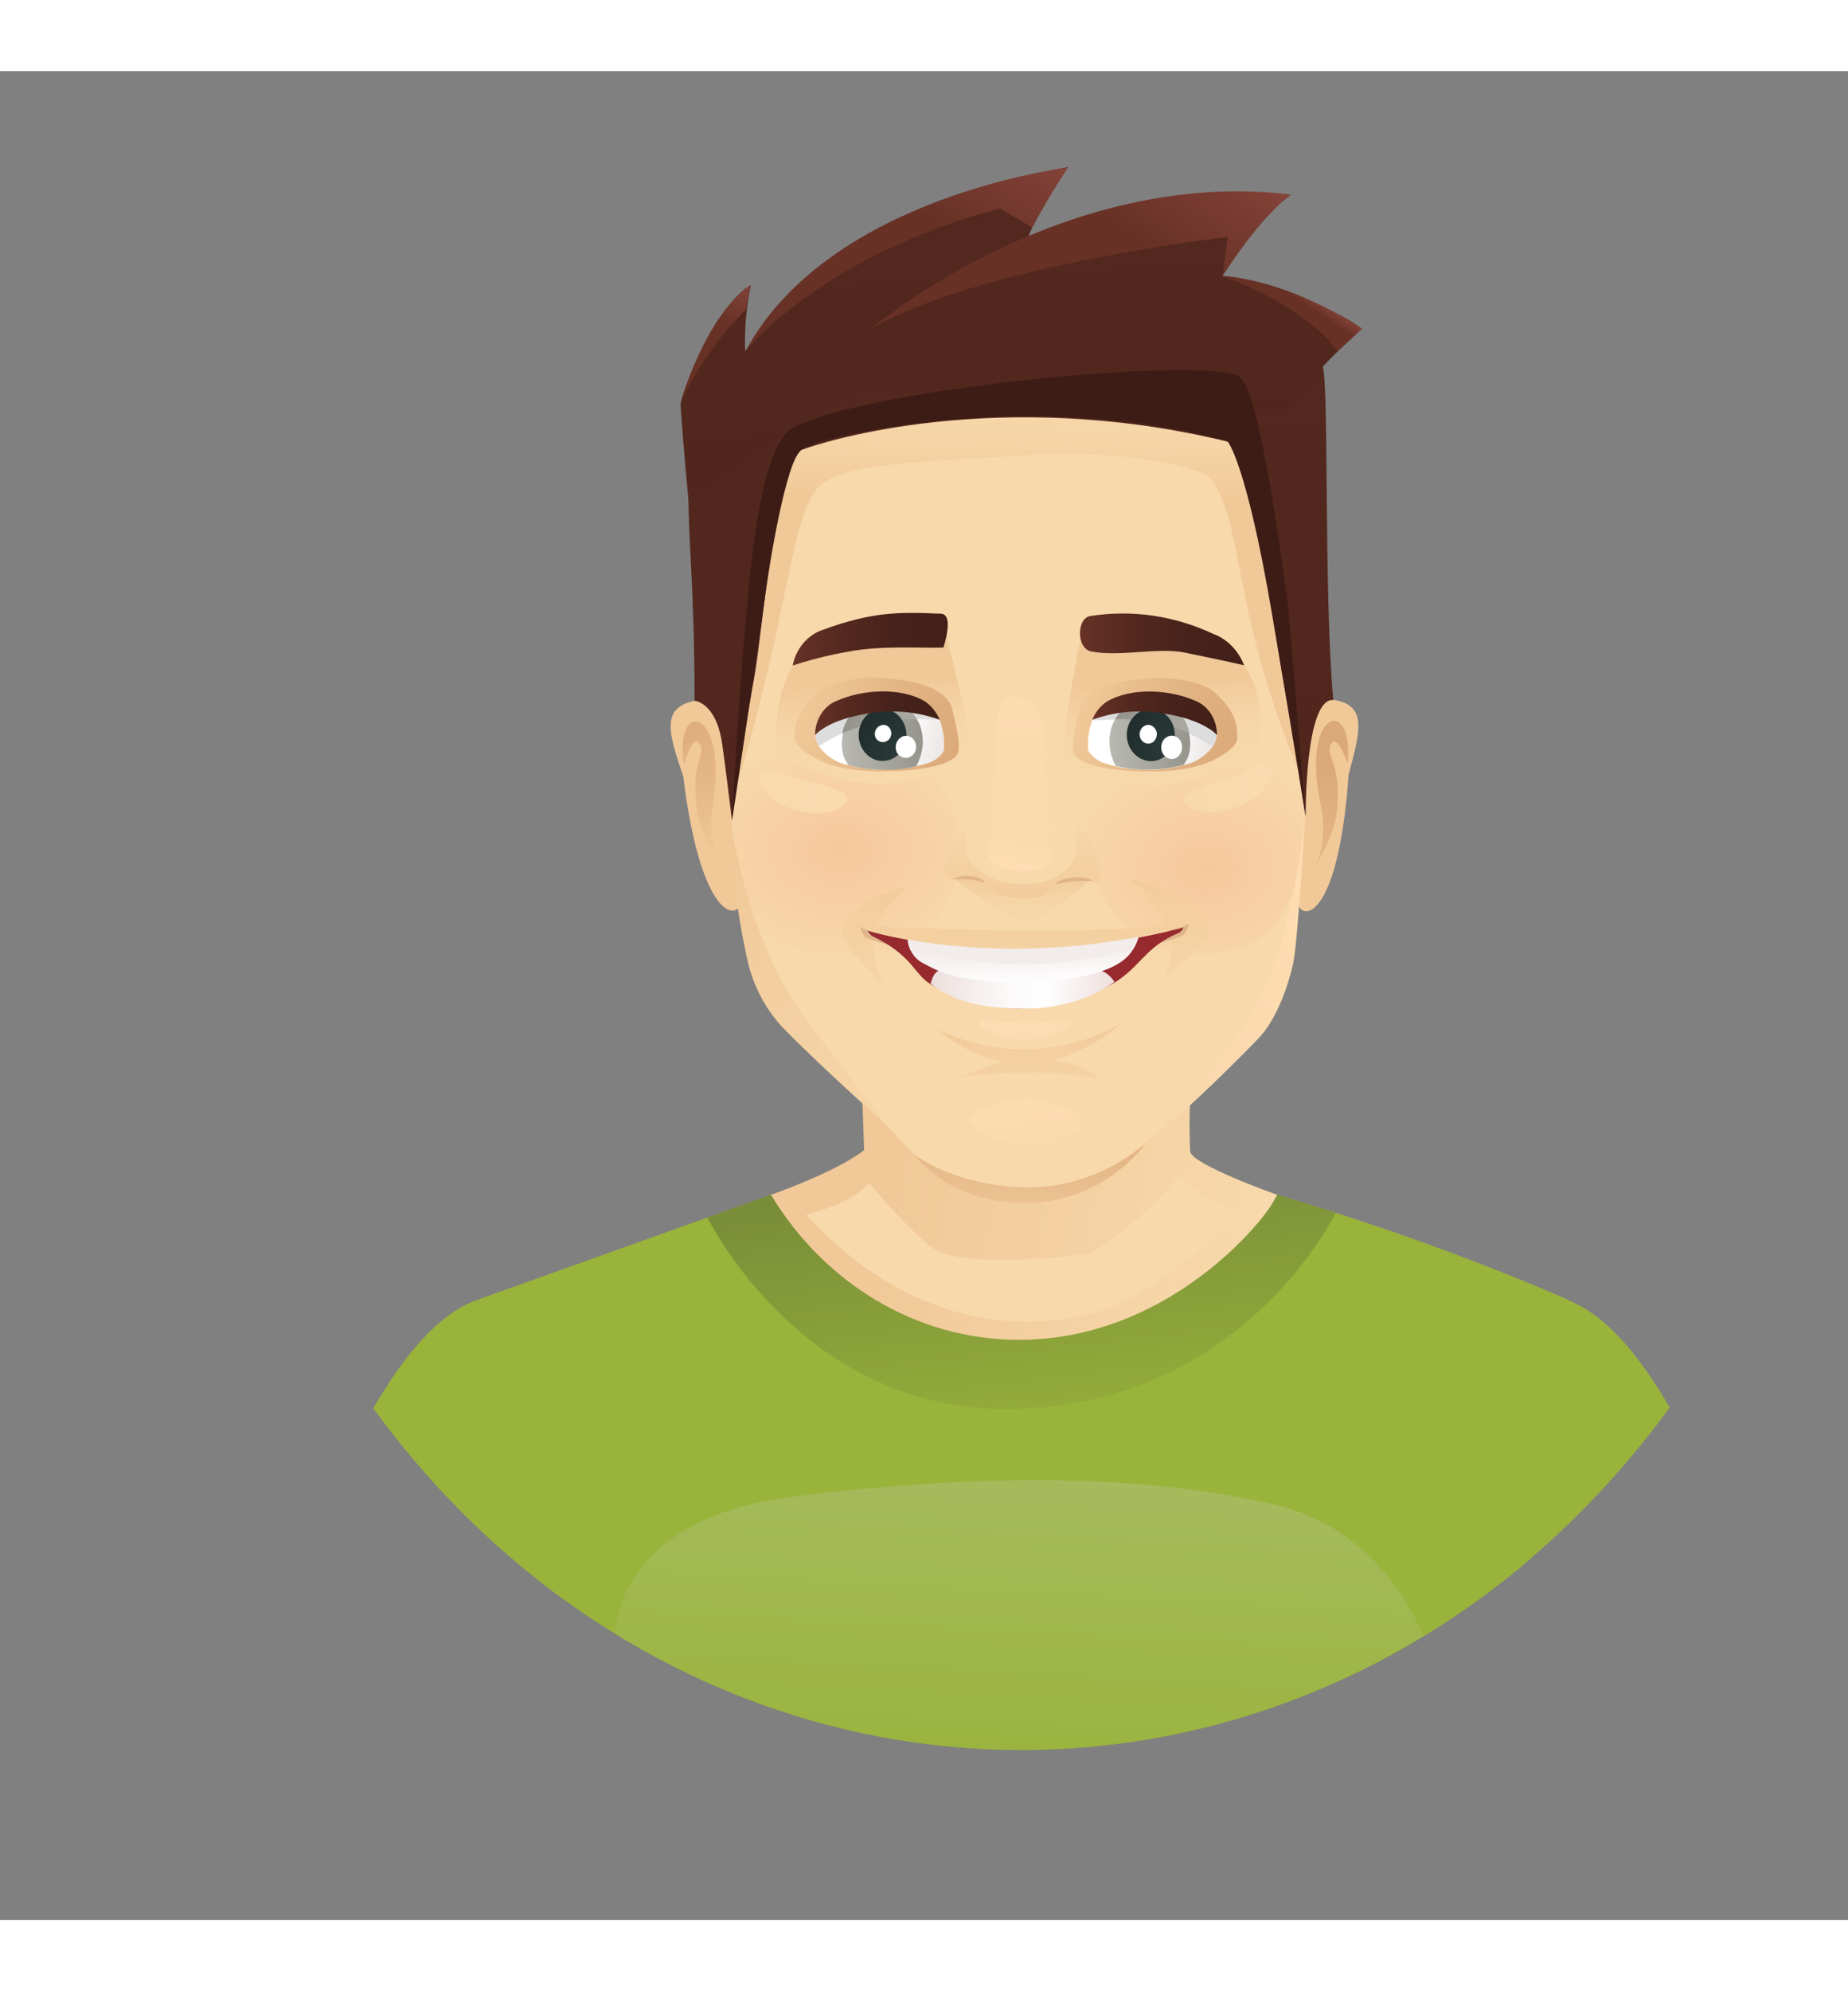 <?xml version="1.0" encoding="utf-8"?>
<!-- Generator: Adobe Illustrator 19.0.0, SVG Export Plug-In . SVG Version: 6.00 Build 0)  -->
<svg version="1.1" xmlns="http://www.w3.org/2000/svg" xmlns:xlink="http://www.w3.org/1999/xlink" x="0px" y="0px"
	 viewBox="0 0 75 75" style="enable-background:new 0 0 75 75;" width="65px" height="70px" xml:space="preserve">
<rect x="0" y="0" width="75" height="75" fill="#808080" stroke="none"/>
<style type="text/css">
	.st0{fill:#9AB33B;}
	.st1{fill:url(#XMLID_206_);}
	.st2{fill:url(#XMLID_207_);}
	.st3{fill:url(#XMLID_208_);}
	.st4{fill:#F7D9AB;}
	.st5{fill:#F1C999;}
	.st6{fill:url(#XMLID_209_);}
	.st7{fill:url(#XMLID_210_);}
	.st8{fill:url(#XMLID_211_);}
	.st9{fill:url(#XMLID_212_);}
	.st10{fill:url(#XMLID_213_);}
	.st11{fill:url(#XMLID_214_);}
	.st12{fill:url(#XMLID_215_);}
	.st13{fill:url(#XMLID_216_);}
	.st14{fill:#E1B58C;}
	.st15{fill:url(#XMLID_217_);}
	.st16{fill:url(#XMLID_218_);}
	.st17{fill:#972A2E;}
	.st18{fill:#FCDDB3;}
	.st19{fill:url(#XMLID_219_);}
	.st20{fill:url(#XMLID_220_);}
	.st21{fill:url(#XMLID_221_);}
	.st22{fill:#F2ECEB;}
	.st23{fill:url(#XMLID_222_);}
	.st24{fill:url(#XMLID_223_);}
	.st25{fill:url(#XMLID_224_);}
	.st26{fill:url(#XMLID_225_);}
	.st27{fill:url(#XMLID_226_);}
	.st28{fill:url(#XMLID_227_);}
	.st29{fill:url(#XMLID_228_);}
	.st30{fill:url(#XMLID_229_);}
	.st31{fill:url(#XMLID_230_);}
	.st32{fill:url(#XMLID_231_);}
	.st33{fill:url(#XMLID_232_);}
	.st34{fill:#DDDDDD;}
	.st35{fill:url(#XMLID_233_);}
	.st36{fill:url(#XMLID_234_);}
	.st37{fill:url(#XMLID_235_);}
	.st38{fill:url(#XMLID_236_);}
	.st39{fill:#FFFFFF;}
	.st40{fill:url(#XMLID_237_);}
	.st41{fill:url(#XMLID_238_);}
	.st42{fill:url(#XMLID_239_);}
	.st43{fill:url(#XMLID_240_);}
	.st44{fill:url(#XMLID_241_);}
	.st45{fill:url(#XMLID_242_);}
	.st46{fill:url(#XMLID_243_);}
	.st47{fill:url(#XMLID_244_);}
	.st48{fill:url(#XMLID_245_);}
	.st49{fill:url(#XMLID_246_);}
	.st50{fill:url(#XMLID_247_);}
	.st51{fill:url(#XMLID_248_);}
	.st52{fill:url(#XMLID_249_);}
	.st53{fill:#3E1C16;}
	.st54{fill:url(#XMLID_250_);}
	.st55{fill:url(#XMLID_251_);}
	.st56{fill:url(#XMLID_252_);}
	.st57{fill:url(#XMLID_253_);}
</style>
<g id="Layer_1">
</g>
<g id="Layer_2">
	<g id="XMLID_205_">
		<path id="XMLID_203_" class="st0" d="M51.83,45.58c-1.25,3.49-10.35,14.06-20.54,0L19.4,49.83c0,0,1.33,5.42,2.62,11.52
			c12.1,9.37,28.45,8.95,40.13-1.03l1.5-10.48C59.79,48.17,55.84,46.76,51.83,45.58z"/>
		<path id="XMLID_202_" class="st0" d="M15.15,54.24c2.2,3.03,4.83,5.66,7.79,7.8c-1.08-3.88-3.55-12.2-3.55-12.2
			C17.84,50.36,16.42,52.05,15.15,54.24z"/>
		<path id="XMLID_201_" class="st0" d="M67.76,54.21c-1.26-2.19-2.68-3.85-4.22-4.39c0,0-2.45,8.28-3.54,12.18
			C62.95,59.86,65.56,57.23,67.76,54.21z"/>
		
			<linearGradient id="XMLID_206_" gradientUnits="userSpaceOnUse" x1="167.625" y1="-0.505" x2="182.63" y2="-3.51" gradientTransform="matrix(1 0 0 -1 -131.41 44.79)">
			<stop  offset="0" style="stop-color:#F1C999"/>
			<stop  offset="1" style="stop-color:#F7D9AB"/>
		</linearGradient>
		<path id="XMLID_200_" class="st1" d="M48.3,43.83c-0.04-0.96-0.03-1.92,0.05-2.88H34.97l0.1,2.82c-1.18,0.91-3.78,1.81-3.78,1.81
			c-0.18,2.14,4.38,7.52,9.96,7.24c7.2-0.37,10.58-7.24,10.58-7.24S48.41,44.37,48.3,43.83z"/>
		
			<linearGradient id="XMLID_207_" gradientUnits="userSpaceOnUse" x1="172.474" y1="1.796" x2="174.078" y2="-11.936" gradientTransform="matrix(1 0 0 -1 -131.41 44.79)">
			<stop  offset="0" style="stop-color:#748637"/>
			<stop  offset="0.35" style="stop-color:#829739"/>
			<stop  offset="1" style="stop-color:#9AB33B"/>
		</linearGradient>
		<path id="XMLID_199_" class="st2" d="M41.25,51.46c-4.02-0.03-7.75-2.23-9.96-5.88l-2.58,0.92c0,0,3.77,7.76,12.09,7.77
			c9.61,0,13.41-7.97,13.41-7.97l-2.37-0.72C51.39,46.62,47.34,51.53,41.25,51.46z"/>
		
			<linearGradient id="XMLID_208_" gradientUnits="userSpaceOnUse" x1="173.122" y1="-12.026" x2="172.436" y2="-24.677" gradientTransform="matrix(1 0 0 -1 -131.41 44.79)">
			<stop  offset="0" style="stop-color:#A7BA5E"/>
			<stop  offset="0.18" style="stop-color:#A4B957"/>
			<stop  offset="1" style="stop-color:#9AB33B"/>
		</linearGradient>
		<path id="XMLID_198_" class="st3" d="M51.49,58.09c-5.52-1.22-12.05-1.18-19.33-0.26c-4.87,0.61-6.93,2.95-7.21,5.54
			c10.17,6.25,22.6,6.29,32.81,0.11C56.63,60.67,54.28,58.65,51.49,58.09z"/>
		<path id="XMLID_197_" class="st4" d="M44.3,47.93c-0.07,0.07-4.55,0.65-6.17-0.04c-0.81-0.35-2.85-2.77-2.85-2.77
			c-0.87,0.9-2.56,1.26-2.56,1.26c4.9,5.39,10.27,4.56,12.36,3.76c2.09-0.81,5.45-3.84,5.45-3.84c-1-0.27-1.93-0.78-2.73-1.47
			C46.48,46.64,44.38,47.86,44.3,47.93z"/>
		<path id="XMLID_196_" class="st5" d="M28.2,25.54c-1.38,0.28-1.08,1.29-0.47,3.07c0.58,4.74,1.7,5.7,2.18,5.39
			C30.78,33.47,29.86,25.2,28.2,25.54z"/>
		
			<linearGradient id="XMLID_209_" gradientUnits="userSpaceOnUse" x1="202.608" y1="-522.63" x2="204.969" y2="-528.348" gradientTransform="matrix(0.98 0.18 0.14 -1.13 -97.61 -601.85)">
			<stop  offset="0" style="stop-color:#DBA879"/>
			<stop  offset="0.49" style="stop-color:#E4B686"/>
			<stop  offset="1" style="stop-color:#F1C999"/>
		</linearGradient>
		<path id="XMLID_195_" class="st6" d="M29.31,32.27c0,0-0.64-0.88-0.37-2.55c0.61-3.92-1.61-4.31-1.18-1.59
			c0,0,0.35-1.25,0.62-0.86c0.33,0.48-0.39,0.7-0.09,2.76C28.43,31.11,29.31,32.27,29.31,32.27z"/>
		<path id="XMLID_194_" class="st5" d="M54.1,25.5c1.39,0.21,1.12,1.22,0.63,3.05c-0.33,4.76-1.4,5.76-1.87,5.49
			C51.94,33.56,52.42,25.26,54.1,25.5z"/>
		
			<linearGradient id="XMLID_210_" gradientUnits="userSpaceOnUse" x1="-395.066" y1="-626.779" x2="-392.704" y2="-632.507" gradientTransform="matrix(-0.97 0.23 -0.21 -1.13 -460.81 -589.31)">
			<stop  offset="0" style="stop-color:#DBA879"/>
			<stop  offset="0.49" style="stop-color:#E4B686"/>
			<stop  offset="1" style="stop-color:#F1C999"/>
		</linearGradient>
		<path id="XMLID_193_" class="st7" d="M53.34,32.29c0,0,0.6-0.92,0.25-2.56c-0.81-3.89,1.38-4.39,1.1-1.65c0,0-0.41-1.22-0.66-0.81
			c-0.31,0.5,0.43,0.68,0.23,2.75C54.16,31.08,53.34,32.29,53.34,32.29z"/>
		<path id="XMLID_192_" class="st4" d="M53.02,25.27c0.41-11.13-3.21-11.55-4.1-12.69c-1.82-2.31-4.22-4.4-9.12-4.27
			c0,0-6.37,0.24-7.98,4.04c-1.7,4.07-2.39,9.61-2.25,14.84c0.18,6.35,0.56,8.06,1.07,9.39c0.32,0.97,0.9,1.82,1.67,2.44
			c1.82,1.56,4.2,4.47,5.68,5.77c0.59,0.52,4.56,1.63,7.68-0.68c1.92-1.44,3.7-3.07,5.33-4.88c0.88-0.96,1.45-2.51,1.45-3.29
			c0-0.89,0.49-4.27,0.46-4.93C52.75,27.42,52.91,28.37,53.02,25.27z"/>
		
			<radialGradient id="XMLID_211_" cx="27.755" cy="360.464" r="5.833" gradientTransform="matrix(-1 0.043 -0.05 -0.771 94.73 309.05)" gradientUnits="userSpaceOnUse">
			<stop  offset="0" style="stop-color:#F7C79C"/>
			<stop  offset="1" style="stop-color:#F7D9AB"/>
		</radialGradient>
		<path id="XMLID_191_" class="st8" d="M48.04,35.78c2.02,0.15,4.46-0.13,4.87-4.67c0.24-2.59-0.21-3.94-1.2-4.14
			c-2.12-0.43-5.15,0.58-6.41,1.29C42.63,29.79,44.45,35.54,48.04,35.78z"/>
		
			<linearGradient id="XMLID_212_" gradientUnits="userSpaceOnUse" x1="172.903" y1="4.676" x2="173.155" y2="0.239" gradientTransform="matrix(1 0 0 -1 -131.41 44.79)">
			<stop  offset="0" style="stop-color:#FFDEB3"/>
			<stop  offset="1" style="stop-color:#F7D9AB"/>
		</linearGradient>
		<path id="XMLID_190_" class="st9" d="M41.72,41.69c-0.7,0-2.46,0.52-2.41,0.81c0.15,0.84,1.78,0.98,2.48,0.98
			c0.7,0,2.12-0.2,2.15-0.92C43.95,42.26,42.42,41.68,41.72,41.69z"/>
		
			<radialGradient id="XMLID_213_" cx="207.745" cy="403.719" r="6.062" gradientTransform="matrix(1 -0.065 -0.09 -0.749 -137.32 347.475)" gradientUnits="userSpaceOnUse">
			<stop  offset="0" style="stop-color:#F7C79C"/>
			<stop  offset="1" style="stop-color:#F7D9AB"/>
		</radialGradient>
		<path id="XMLID_189_" class="st10" d="M36.88,28.05c-0.58-0.23-4.96-1.31-6.27-0.9c-0.75,0.24-0.99,2.07-0.87,3.8
			c0.06,0.9,0.19,1.8,0.4,2.68c0.84,2.56,4.44,2.67,6.3,1.96C39.62,34.37,39.8,29.22,36.88,28.05z"/>
		
			<linearGradient id="XMLID_214_" gradientUnits="userSpaceOnUse" x1="183.006" y1="16.112" x2="179.477" y2="14.896" gradientTransform="matrix(1 0 0 -1 -131.41 44.79)">
			<stop  offset="0" style="stop-color:#FADBAF"/>
			<stop  offset="1" style="stop-color:#F7D9AB"/>
		</linearGradient>
		<path id="XMLID_188_" class="st11" d="M51.47,28.23c-0.37-0.22-0.63,0.1-1.39,0.37s-2.76,0.68-1.81,1.24
			c1.05,0.62,2.52-0.23,2.7-0.41C51.15,29.25,51.94,28.5,51.47,28.23z"/>
		
			<linearGradient id="XMLID_215_" gradientUnits="userSpaceOnUse" x1="178.187" y1="7.098" x2="178.179" y2="7.652" gradientTransform="matrix(1 0 0 -1 -131.41 44.79)">
			<stop  offset="0" style="stop-color:#F7D9AB"/>
			<stop  offset="0.53" style="stop-color:#F6D7A8"/>
			<stop  offset="0.87" style="stop-color:#F4CFA0"/>
			<stop  offset="1" style="stop-color:#F2CA9A"/>
		</linearGradient>
		<path id="XMLID_187_" class="st12" d="M46.89,37.15l-0.24,0.22C46.74,37.3,46.82,37.23,46.89,37.15z"/>
		
			<linearGradient id="XMLID_216_" gradientUnits="userSpaceOnUse" x1="179.071" y1="1.075" x2="178.888" y2="12.238" gradientTransform="matrix(1 0 0 -1 -131.41 44.79)">
			<stop  offset="0" style="stop-color:#F7D9AB"/>
			<stop  offset="0.53" style="stop-color:#F6D7A8"/>
			<stop  offset="0.87" style="stop-color:#F4CFA0"/>
			<stop  offset="1" style="stop-color:#F2CA9A"/>
		</linearGradient>
		<path id="XMLID_186_" class="st13" d="M45.91,32.78c2.53,2.22,1.5,3.81,0.98,4.37c0.97-0.88,2.28-1.87,2.2-2.26
			C48.77,33.47,45.91,32.78,45.91,32.78z"/>
		<path id="XMLID_185_" class="st14" d="M46.63,35.48c0.48-0.11,0.95-0.25,1.41-0.43c0.1-0.14,0.17-0.29,0.22-0.46l-0.82,0.27
			L46.63,35.48z"/>
		
			<linearGradient id="XMLID_217_" gradientUnits="userSpaceOnUse" x1="167.141" y1="0.573" x2="166.954" y2="11.998" gradientTransform="matrix(1 0 0 -1 -131.41 44.79)">
			<stop  offset="0" style="stop-color:#F7D9AB"/>
			<stop  offset="0.53" style="stop-color:#F6D7A8"/>
			<stop  offset="0.87" style="stop-color:#F4CFA0"/>
			<stop  offset="1" style="stop-color:#F2CA9A"/>
		</linearGradient>
		<path id="XMLID_184_" class="st15" d="M34.22,35.1c0.06,0.44,1.19,1.51,1.93,2.33c0,0-1.98-2.31,0.77-4.39
			C36.92,33.05,34.03,33.64,34.22,35.1z"/>
		<path id="XMLID_183_" class="st14" d="M34.89,34.68c0.05,0.17,0.12,0.32,0.22,0.46c0.46,0.17,0.93,0.32,1.41,0.43l-0.81-0.6
			L34.89,34.68z"/>
		
			<linearGradient id="XMLID_218_" gradientUnits="userSpaceOnUse" x1="173.431" y1="-1.679" x2="173.166" y2="6.008" gradientTransform="matrix(1 0 0 -1 -131.41 44.79)">
			<stop  offset="0" style="stop-color:#F7D9AB"/>
			<stop  offset="0.53" style="stop-color:#F6D7A8"/>
			<stop  offset="0.87" style="stop-color:#F4CFA0"/>
			<stop  offset="1" style="stop-color:#F2CA9A"/>
		</linearGradient>
		<path id="XMLID_182_" class="st16" d="M38.95,40.82c1.91-0.26,3.85-0.25,5.75,0.04C42.1,39.11,38.95,40.82,38.95,40.82z"/>
		<path id="XMLID_181_" class="st17" d="M35.2,34.86c0.07,0.08,0.12,0.19,0.21,0.23c1.65,0.79,1.67,1.55,2.38,1.96
			c2.32,1.31,5.1,1.3,7.4-0.05c1.12-0.68,1.28-1.47,2.62-2.03c0.1-0.04,0.18-0.12,0.22-0.23C40.8,36.63,35.2,34.86,35.2,34.86z"/>
		<path id="XMLID_180_" class="st18" d="M41.68,38.6c-0.97,0-1.94-0.21-1.94,0s0.85,0.67,1.82,0.67c0.98,0,1.94-0.46,1.94-0.67
			S42.66,38.6,41.68,38.6z"/>
		
			<linearGradient id="XMLID_219_" gradientUnits="userSpaceOnUse" x1="168.715" y1="7.633" x2="177.673" y2="7.479" gradientTransform="matrix(1 0 0 -1 -131.41 44.79)">
			<stop  offset="0" style="stop-color:#E8D9D7"/>
			<stop  offset="0.14" style="stop-color:#F0E6E4"/>
			<stop  offset="0.39" style="stop-color:#FBF8F8"/>
			<stop  offset="0.57" style="stop-color:#FFFFFF"/>
			<stop  offset="1" style="stop-color:#E8D3D1"/>
		</linearGradient>
		<path id="XMLID_179_" class="st19" d="M44.5,36.49c-1,0.24-2.03,0.38-3.06,0.41c-1.09-0.03-2.18-0.17-3.24-0.41
			c-0.3-0.06-0.43,0.52-0.43,0.52c0.92,0.73,2.02,1,3.79,1.02c2.36,0,3.67-1.09,3.67-1.09S44.89,36.41,44.5,36.49z"/>
		
			<linearGradient id="XMLID_220_" gradientUnits="userSpaceOnUse" x1="173.437" y1="-1.536" x2="173.178" y2="5.945" gradientTransform="matrix(1 0 0 -1 -131.41 44.79)">
			<stop  offset="0" style="stop-color:#F7D9AB"/>
			<stop  offset="0.53" style="stop-color:#F6D7A8"/>
			<stop  offset="0.87" style="stop-color:#F4CFA0"/>
			<stop  offset="1" style="stop-color:#F2CA9A"/>
		</linearGradient>
		<path id="XMLID_178_" class="st20" d="M38.08,38.87c3.77,3.25,7.38-0.22,7.38-0.22C43.15,39.94,40.44,40.02,38.08,38.87z"/>
		
			<linearGradient id="XMLID_221_" gradientUnits="userSpaceOnUse" x1="172.867" y1="11.273" x2="173.02" y2="7.672" gradientTransform="matrix(1 0 0 -1 -131.41 44.79)">
			<stop  offset="0" style="stop-color:#E8D9D7"/>
			<stop  offset="0.4" style="stop-color:#EFE5E4"/>
			<stop  offset="1" style="stop-color:#FFFFFF"/>
		</linearGradient>
		<path id="XMLID_177_" class="st21" d="M36.84,35.23c0.04,0.43,0.29,0.8,0.65,0.97c0.37,0.17,1.18,0.85,4.37,0.74
			c3.18-0.11,3.81-0.94,3.96-1.09c0.18-0.21,0.32-0.46,0.39-0.73C46.21,35.12,41.41,36.15,36.84,35.23z"/>
		<path id="XMLID_176_" class="st22" d="M36.83,35.17c0.01,0.17,0.05,0.34,0.12,0.49c0.09,0.15,2.62,0.55,4.55,0.57
			c1.93,0.01,4.43-0.52,4.5-0.65c0.1-0.16,0.17-0.33,0.22-0.52C46.22,35.06,44.07,35.85,36.83,35.17z"/>
		
			<linearGradient id="XMLID_222_" gradientUnits="userSpaceOnUse" x1="173.23" y1="-2.914" x2="172.976" y2="12.56" gradientTransform="matrix(1 0 0 -1 -131.41 44.79)">
			<stop  offset="0" style="stop-color:#F7D9AB"/>
			<stop  offset="0.53" style="stop-color:#F6D7A8"/>
			<stop  offset="0.87" style="stop-color:#F4CFA0"/>
			<stop  offset="1" style="stop-color:#F2CA9A"/>
		</linearGradient>
		<path id="XMLID_175_" class="st23" d="M34.81,34.64c0,0,0.46,0.29,0.37,0.21c0,0,5.62,1.78,12.84-0.15l0.37-0.21
			C44.5,35.21,34.81,34.64,34.81,34.64z"/>
		
			<linearGradient id="XMLID_223_" gradientUnits="userSpaceOnUse" x1="172.687" y1="24.101" x2="172.959" y2="12.761" gradientTransform="matrix(1 0 0 -1 -131.41 44.79)">
			<stop  offset="0" style="stop-color:#FFDEB3"/>
			<stop  offset="0.2" style="stop-color:#FDDDB1"/>
			<stop  offset="1" style="stop-color:#F7D9AB"/>
		</linearGradient>
		<path id="XMLID_174_" class="st24" d="M42.45,28.21c0.12-2.49-0.69-2.85-1.28-2.83c-0.6,0.02-0.9,0.88-0.78,2.79
			c0.12,1.9-0.22,2.62-0.15,3.5c0.03,0.41,0.21,0.67,1.15,0.68c1.03,0,1.39-0.26,1.44-0.63C42.95,30.69,42.36,30.01,42.45,28.21z"/>
		
			<linearGradient id="XMLID_224_" gradientUnits="userSpaceOnUse" x1="172.944" y1="9.349" x2="172.92" y2="12.206" gradientTransform="matrix(1 0 0 -1 -131.41 44.79)">
			<stop  offset="0" style="stop-color:#F7D9AB"/>
			<stop  offset="0.52" style="stop-color:#F6D7A8"/>
			<stop  offset="0.85" style="stop-color:#F3CFA0"/>
			<stop  offset="1" style="stop-color:#F1C999"/>
		</linearGradient>
		<path id="XMLID_173_" class="st25" d="M38.6,32.66c0,0,2.6,2.05,3.17,1.93c0.57-0.12,2.65-1.93,2.65-1.93s-2.36,0.32-2.9,0.32
			S38.6,32.66,38.6,32.66z"/>
		<path id="XMLID_172_" class="st14" d="M42.57,33.06c1.4-0.38,1.95-0.15,1.95-0.15C43.7,32.12,42.57,33.06,42.57,33.06z"/>
		<path id="XMLID_171_" class="st14" d="M38.59,32.79c0.62-0.06,1.25,0.04,1.83,0.28C40.42,33.07,39.35,32.19,38.59,32.79z"/>
		
			<linearGradient id="XMLID_225_" gradientUnits="userSpaceOnUse" x1="172.756" y1="17.629" x2="172.947" y2="11.248" gradientTransform="matrix(1 0 0 -1 -131.41 44.79)">
			<stop  offset="0" style="stop-color:#F7D9AB"/>
			<stop  offset="0.53" style="stop-color:#F6D7A8"/>
			<stop  offset="0.87" style="stop-color:#F4CFA0"/>
			<stop  offset="1" style="stop-color:#F2CA9A"/>
		</linearGradient>
		<path id="XMLID_170_" class="st26" d="M43.64,30.53c0,0.62,0.12,1.04-0.05,1.4c-0.37,0.79-1.4,1.1-2.07,1.05
			c-0.51,0.07-1.7-0.21-2.2-1.04c-0.21-0.34-0.07-0.64-0.17-1.31c0,0-1.39,1.82-0.55,2.17c0.28-0.15,0.6-0.2,0.91-0.13
			c0.67,0.07,0.53,0.86,2.07,0.88c1.34,0,0.91-0.68,1.76-0.81s0.96,0.11,1.15,0.2C44.92,32.93,44.61,31.39,43.64,30.53z"/>
		
			<linearGradient id="XMLID_226_" gradientUnits="userSpaceOnUse" x1="172.681" y1="12.191" x2="173.067" y2="15.016" gradientTransform="matrix(1 0 0 -1 -131.41 44.79)">
			<stop  offset="0" style="stop-color:#FFDEB3"/>
			<stop  offset="0.28" style="stop-color:#FBDCAF"/>
			<stop  offset="1" style="stop-color:#F7D9AB"/>
		</linearGradient>
		<path id="XMLID_169_" class="st27" d="M40.09,31.6c-0.06,0.41,0.47,0.84,1.41,0.85c1.03,0,1.27-0.44,1.18-0.81
			C42.17,29.43,40.32,30.08,40.09,31.6z"/>
		
			<linearGradient id="XMLID_227_" gradientUnits="userSpaceOnUse" x1="165.977" y1="14.967" x2="160.765" y2="16.239" gradientTransform="matrix(1 0 0 -1 -131.41 44.79)">
			<stop  offset="0" style="stop-color:#FADBAF"/>
			<stop  offset="1" style="stop-color:#F7D9AB"/>
		</linearGradient>
		<path id="XMLID_168_" class="st28" d="M32.29,28.69c-0.77-0.23-1.05-0.53-1.4-0.29c-0.43,0.3,0.37,1.05,0.56,1.2
			s1.69,0.92,2.71,0.24C35.08,29.21,33.04,28.91,32.29,28.69z"/>
		
			<linearGradient id="XMLID_228_" gradientUnits="userSpaceOnUse" x1="178.797" y1="15.629" x2="178.432" y2="19.923" gradientTransform="matrix(1 0 0 -1 -131.41 44.79)">
			<stop  offset="0" style="stop-color:#F7D9AB"/>
			<stop  offset="0.52" style="stop-color:#F6D7A8"/>
			<stop  offset="0.85" style="stop-color:#F3CFA0"/>
			<stop  offset="1" style="stop-color:#F1C999"/>
		</linearGradient>
		<path id="XMLID_167_" class="st29" d="M43.9,22.65c-0.15,1.08-1.07,5.07-0.49,5.45c3.66,2.34,7.66-0.63,7.66-0.63
			C52.09,20.96,43.9,22.65,43.9,22.65z"/>
		
			<linearGradient id="XMLID_229_" gradientUnits="userSpaceOnUse" x1="166.959" y1="15.655" x2="166.597" y2="19.906" gradientTransform="matrix(1 0 0 -1 -131.41 44.79)">
			<stop  offset="0" style="stop-color:#F7D9AB"/>
			<stop  offset="0.52" style="stop-color:#F6D7A8"/>
			<stop  offset="0.85" style="stop-color:#F3CFA0"/>
			<stop  offset="1" style="stop-color:#F1C999"/>
		</linearGradient>
		<path id="XMLID_166_" class="st30" d="M31.5,27.57c0,0,3.89,2.82,7.62,0.21c0.57-0.41-0.55-3.94-0.71-5.02
			C38.41,22.76,31.19,20.24,31.5,27.57z"/>
		
			<linearGradient id="XMLID_230_" gradientUnits="userSpaceOnUse" x1="172.891" y1="32.169" x2="172.818" y2="27.457" gradientTransform="matrix(1 0 0 -1 -131.41 44.79)">
			<stop  offset="0" style="stop-color:#F7D9AB"/>
			<stop  offset="0.48" style="stop-color:#F5D5A6"/>
			<stop  offset="1" style="stop-color:#F1C999"/>
		</linearGradient>
		<path id="XMLID_165_" class="st31" d="M49.4,13.85c-0.27-0.08-0.57-0.16-0.89-0.23c-2.35-0.56-6.05-2.44-9.42-2.44
			c-1.84,0.04-3.66,0.32-5.43,0.85c-0.58,0.14-1.13,0.39-1.63,0.73c-1.28,0.94-2.02,2.73-2.45,6.97
			c-0.14,1.38,0.06,10.01,0.06,10.11c2.56-8.07,2.4-12.25,3.82-13.17c1.42-0.92,5.54-0.86,8.36-1.11c2.36-0.21,6.82,0.26,7.37,1.05
			c1.36,1.98,0.72,5.37,3.86,12.61c0,0-0.18-9.18-0.37-11.58C52.38,14.52,51.62,14.51,49.4,13.85z"/>
		
			<linearGradient id="XMLID_231_" gradientUnits="userSpaceOnUse" x1="163.854" y1="19.156" x2="170.59" y2="17.26" gradientTransform="matrix(1 0 0 -1 -131.41 44.79)">
			<stop  offset="0" style="stop-color:#F1C999"/>
			<stop  offset="0.51" style="stop-color:#E4B686"/>
			<stop  offset="1" style="stop-color:#DBA879"/>
		</linearGradient>
		<path id="XMLID_164_" class="st32" d="M35.6,24.6c-0.61-0.04-1.92,0.17-2.35,0.53c-0.78,0.66-1.06,1.25-0.99,2.01
			c0.02,0.22,0.85,1.07,2.62,1.22c1.33,0.11,3.43,0,3.94-0.6c0.24-0.29-0.07-1.45-0.17-1.85C38.47,25.13,37.46,24.71,35.6,24.6z"/>
		
			<linearGradient id="XMLID_232_" gradientUnits="userSpaceOnUse" x1="169.722" y1="17.383" x2="165.411" y2="18.423" gradientTransform="matrix(1 0 0 -1 -131.41 44.79)">
			<stop  offset="0" style="stop-color:#ECE7E6"/>
			<stop  offset="0.24" style="stop-color:#F6F4F4"/>
			<stop  offset="0.54" style="stop-color:#FDFCFC"/>
			<stop  offset="1" style="stop-color:#FFFFFF"/>
		</linearGradient>
		<path id="XMLID_163_" class="st33" d="M36.9,25.41c-2.84-0.37-2.67,0.09-3.82,1.52c0.02,0.17,0.08,0.34,0.17,0.48
			c0.3,0.39,0.72,0.66,1.18,0.74c1.05,0.28,2.15,0.25,3.19-0.07c0.33-0.07,0.7-0.41,0.69-0.57c0.03-0.41-0.03-0.82-0.18-1.2
			C37.91,25.78,37.44,25.43,36.9,25.41z"/>
		<path id="XMLID_162_" class="st34" d="M33.08,26.92c0.02,0.17,0.07,0.32,0.16,0.46c2.04-1.37,4.25-1.06,4.9-1.08
			c-1.15-0.81-2.85-0.62-3.68-0.72C33.4,25.46,33.08,26.92,33.08,26.92z"/>
		
			<linearGradient id="XMLID_233_" gradientUnits="userSpaceOnUse" x1="168.86" y1="17.89" x2="164.337" y2="17.71" gradientTransform="matrix(1 0 0 -1 -131.41 44.79)">
			<stop  offset="0" style="stop-color:#95958D"/>
			<stop  offset="1" style="stop-color:#C6C6C0"/>
		</linearGradient>
		<path id="XMLID_161_" class="st35" d="M35.75,25.58c-0.86-0.01-1.57,0.73-1.58,1.67c0,0.05,0,0.1,0,0.15
			c0.01,0.28,0.1,0.54,0.27,0.75c0.44,0.12,0.88,0.18,1.33,0.19c0.48,0.02,0.95-0.03,1.42-0.15c0.14-0.26,0.23-0.56,0.26-0.86
			C37.5,26.3,36.85,25.52,35.75,25.58z"/>
		
			<linearGradient id="XMLID_234_" gradientUnits="userSpaceOnUse" x1="166.112" y1="18.866" x2="170.792" y2="16.483" gradientTransform="matrix(1 0 0 -1 -131.41 44.79)">
			<stop  offset="0" style="stop-color:#95958D"/>
			<stop  offset="1" style="stop-color:#C6C6C0"/>
		</linearGradient>
		<path id="XMLID_160_" class="st36" d="M35.68,25.45c-0.73,0.06-1.34,0.63-1.5,1.41c0.96-0.42,1.99-0.61,3.02-0.57
			C36.86,25.75,36.29,25.43,35.68,25.45z"/>
		
			<radialGradient id="XMLID_235_" cx="168.089" cy="17.455" r="2.866" gradientTransform="matrix(1 0 0 -1.086 -131.41 46.535)" gradientUnits="userSpaceOnUse">
			<stop  offset="0" style="stop-color:#2B3B3B"/>
			<stop  offset="1" style="stop-color:#1D2827"/>
		</radialGradient>
		<path id="XMLID_159_" class="st37" d="M35.78,25.87c-0.54,0.02-0.95,0.52-0.93,1.1c0.02,0.58,0.48,1.04,1.01,1.01
			c0.53-0.02,0.94-0.5,0.93-1.08C36.77,26.32,36.32,25.85,35.78,25.87z"/>
		
			<linearGradient id="XMLID_236_" gradientUnits="userSpaceOnUse" x1="164.407" y1="18.681" x2="169.328" y2="18.913" gradientTransform="matrix(1 0 0 -1 -131.41 44.79)">
			<stop  offset="0" style="stop-color:#683126"/>
			<stop  offset="0.34" style="stop-color:#53281E"/>
			<stop  offset="0.68" style="stop-color:#46221A"/>
			<stop  offset="1" style="stop-color:#422018"/>
		</linearGradient>
		<path id="XMLID_158_" class="st38" d="M37.56,25.58c-1-0.61-2.57-0.49-3.57-0.05c-0.55,0.2-0.91,0.77-0.91,1.4
			c0,0,0.51-0.63,2.19-0.88c0.96-0.16,1.94-0.07,2.87,0.26C38.01,26.01,37.81,25.76,37.56,25.58z"/>
		<path id="XMLID_157_" class="st39" d="M36.6,27.01c-0.21,0.1-0.31,0.37-0.21,0.6c0,0,0,0,0,0.01c0.11,0.22,0.37,0.3,0.57,0.18
			c0.2-0.11,0.28-0.38,0.17-0.6c-0.1-0.22-0.35-0.3-0.55-0.19L36.6,27.01z"/>
		<path id="XMLID_156_" class="st39" d="M35.7,26.56c-0.16,0.08-0.24,0.28-0.17,0.46c0,0,0,0.01,0,0.01
			c0.09,0.17,0.29,0.24,0.45,0.15c0.17-0.08,0.24-0.3,0.16-0.47c0,0,0,0,0,0C36.06,26.53,35.86,26.47,35.7,26.56z"/>
		
			<linearGradient id="XMLID_237_" gradientUnits="userSpaceOnUse" x1="175.176" y1="19.055" x2="181.749" y2="17.208" gradientTransform="matrix(1 0 0 -1 -131.41 44.79)">
			<stop  offset="0" style="stop-color:#F1C999"/>
			<stop  offset="0.51" style="stop-color:#E4B686"/>
			<stop  offset="1" style="stop-color:#DBA879"/>
		</linearGradient>
		<path id="XMLID_155_" class="st40" d="M49.22,25.14c-0.44-0.37-1.75-0.57-2.36-0.53c-1.87,0.11-2.87,0.53-3.05,1.31
			c-0.1,0.41-0.42,1.57-0.17,1.85c0.51,0.6,2.62,0.71,3.94,0.6c1.77-0.15,2.6-1,2.62-1.22C50.27,26.39,50,25.8,49.22,25.14z"/>
		
			<linearGradient id="XMLID_238_" gradientUnits="userSpaceOnUse" x1="180.651" y1="17.357" x2="176.454" y2="18.37" gradientTransform="matrix(1 0 0 -1 -131.41 44.79)">
			<stop  offset="0" style="stop-color:#ECE7E6"/>
			<stop  offset="0.24" style="stop-color:#F6F4F4"/>
			<stop  offset="0.54" style="stop-color:#FDFCFC"/>
			<stop  offset="1" style="stop-color:#FFFFFF"/>
		</linearGradient>
		<path id="XMLID_154_" class="st41" d="M45.57,25.41c-0.53,0.03-1.01,0.38-1.23,0.9c-0.15,0.38-0.21,0.79-0.18,1.2
			c0,0.15,0.37,0.5,0.69,0.57c1.04,0.33,2.14,0.35,3.18,0.07c0.46-0.09,0.88-0.35,1.18-0.74c0.09-0.15,0.15-0.31,0.18-0.48
			C48.23,25.5,48.41,25.04,45.57,25.41z"/>
		<path id="XMLID_153_" class="st34" d="M48.01,25.61c-0.83,0.1-2.52-0.08-3.68,0.72c0.65,0,2.85-0.3,4.89,1.08
			c0.09-0.14,0.14-0.3,0.16-0.46C49.39,26.94,49.07,25.46,48.01,25.61z"/>
		
			<linearGradient id="XMLID_239_" gradientUnits="userSpaceOnUse" x1="179.725" y1="17.898" x2="175.203" y2="17.718" gradientTransform="matrix(1 0 0 -1 -131.41 44.79)">
			<stop  offset="0" style="stop-color:#95958D"/>
			<stop  offset="1" style="stop-color:#C6C6C0"/>
		</linearGradient>
		<path id="XMLID_152_" class="st42" d="M46.72,25.58c-1.1-0.06-1.75,0.72-1.69,1.74c0.02,0.3,0.11,0.6,0.25,0.86
			c0.46,0.12,0.94,0.18,1.42,0.15c0.45-0.01,0.9-0.07,1.33-0.19c0.17-0.21,0.26-0.48,0.27-0.75c0.06-0.93-0.59-1.75-1.45-1.81
			C46.81,25.58,46.76,25.58,46.72,25.58z"/>
		
			<linearGradient id="XMLID_240_" gradientUnits="userSpaceOnUse" x1="177.125" y1="19.136" x2="182.637" y2="16.326" gradientTransform="matrix(1 0 0 -1 -131.41 44.79)">
			<stop  offset="0" style="stop-color:#95958D"/>
			<stop  offset="1" style="stop-color:#C6C6C0"/>
		</linearGradient>
		<path id="XMLID_151_" class="st43" d="M46.79,25.45c-0.61-0.03-1.19,0.29-1.54,0.84c1.03-0.04,2.06,0.15,3.02,0.57
			C48.12,26.09,47.51,25.52,46.79,25.45z"/>
		
			<radialGradient id="XMLID_241_" cx="178.973" cy="17.455" r="2.866" gradientTransform="matrix(1 0 0 -1.086 -131.41 46.535)" gradientUnits="userSpaceOnUse">
			<stop  offset="0" style="stop-color:#2B3B3B"/>
			<stop  offset="1" style="stop-color:#1D2827"/>
		</radialGradient>
		<path id="XMLID_150_" class="st44" d="M46.69,25.87c-0.54,0.01-0.97,0.49-0.96,1.07c0.01,0.58,0.45,1.05,0.99,1.05
			c0.53-0.01,0.95-0.47,0.96-1.04c0.01-0.59-0.43-1.07-0.97-1.07C46.71,25.87,46.7,25.87,46.69,25.87z"/>
		
			<linearGradient id="XMLID_242_" gradientUnits="userSpaceOnUse" x1="175.694" y1="18.572" x2="180.562" y2="18.804" gradientTransform="matrix(1 0 0 -1 -131.41 44.79)">
			<stop  offset="0" style="stop-color:#683126"/>
			<stop  offset="0.34" style="stop-color:#53281E"/>
			<stop  offset="0.68" style="stop-color:#46221A"/>
			<stop  offset="1" style="stop-color:#422018"/>
		</linearGradient>
		<path id="XMLID_149_" class="st45" d="M48.48,25.53c-1-0.44-2.57-0.55-3.57,0.05c-0.26,0.18-0.46,0.43-0.58,0.73
			c0.92-0.33,1.9-0.42,2.86-0.26c1.68,0.25,2.2,0.88,2.2,0.88C49.39,26.29,49.03,25.73,48.48,25.53z"/>
		<path id="XMLID_148_" class="st39" d="M47.5,26.96c-0.24,0.04-0.4,0.27-0.37,0.53c0.03,0.25,0.24,0.44,0.47,0.41c0,0,0,0,0,0
			c0.24-0.04,0.4-0.27,0.37-0.53C47.95,27.11,47.74,26.93,47.5,26.96C47.5,26.96,47.5,26.96,47.5,26.96z"/>
		<path id="XMLID_147_" class="st39" d="M46.57,26.52c-0.19,0.02-0.33,0.2-0.32,0.41c0.02,0.21,0.18,0.36,0.38,0.35
			c0.19-0.02,0.33-0.2,0.32-0.41c0-0.01,0-0.01,0-0.02C46.92,26.65,46.75,26.5,46.57,26.52z"/>
		
			<linearGradient id="XMLID_243_" gradientUnits="userSpaceOnUse" x1="175.247" y1="21.735" x2="181.91" y2="21.735" gradientTransform="matrix(1 0 0 -1 -131.41 44.79)">
			<stop  offset="0" style="stop-color:#683126"/>
			<stop  offset="0.34" style="stop-color:#53281E"/>
			<stop  offset="0.68" style="stop-color:#46221A"/>
			<stop  offset="1" style="stop-color:#422018"/>
		</linearGradient>
		<path id="XMLID_146_" class="st46" d="M49.22,22.82c-1.56-0.73-3.27-0.98-4.95-0.72c-0.58,0.06-0.6,1.32,0.02,1.44
			c1.17,0.23,2.7-0.18,3.81,0.05c1.62,0.33,2.39,0.51,2.39,0.51C50.26,23.5,49.8,23.03,49.22,22.82z"/>
		
			<linearGradient id="XMLID_244_" gradientUnits="userSpaceOnUse" x1="163.586" y1="21.746" x2="169.876" y2="21.746" gradientTransform="matrix(1 0 0 -1 -131.41 44.79)">
			<stop  offset="0" style="stop-color:#683126"/>
			<stop  offset="0.34" style="stop-color:#53281E"/>
			<stop  offset="0.68" style="stop-color:#46221A"/>
			<stop  offset="1" style="stop-color:#422018"/>
		</linearGradient>
		<path id="XMLID_145_" class="st47" d="M38.19,22.01c-1.61-0.07-2.75-0.11-4.87,0.68c-0.58,0.22-1.02,0.76-1.15,1.42
			c0.74-0.24,1.49-0.43,2.25-0.56c1.35-0.27,3.17-0.13,3.87-0.17C38.28,23.38,38.75,22.04,38.19,22.01z"/>
		
			<linearGradient id="XMLID_245_" gradientUnits="userSpaceOnUse" x1="163.763" y1="159.13" x2="187.482" y2="-207.656" gradientTransform="matrix(1 0 0 -1 -131.41 44.79)">
			<stop  offset="0" style="stop-color:#683126"/>
			<stop  offset="0.34" style="stop-color:#53281E"/>
			<stop  offset="0.68" style="stop-color:#46221A"/>
			<stop  offset="1" style="stop-color:#422018"/>
		</linearGradient>
		<path id="XMLID_144_" class="st48" d="M45.99,6.94c-1.84-0.3-3.72-0.29-5.56,0.04c-3.33,0.31-6.47,1.78-8.96,4.2
			c-2.62,0.97-3.48,1.37-3.53,5.43c-0.03,2.57,0.24,3.91,0.25,8.93c0,0,0.88,0.06,1.12,1.76c0.12,0.81,0.3,2.34,0.4,3.11
			c0.23-2.31,0.78-5.02,0.97-6.23c0.37-2.53,0.79-7.84,1.84-8.81c0.82-0.32,7.98-2.6,17.31-0.34c1.01,0.78,2.05,8.48,2.2,9.38
			c0.4,2.32,0.69,3.71,0.96,5.84c0,0-0.04-4.82,1.12-4.74c-0.41-4.56-0.14-13.32-0.47-13.64S49.72,7.81,45.99,6.94z"/>
		
			<linearGradient id="XMLID_246_" gradientUnits="userSpaceOnUse" x1="168.243" y1="103.975" x2="180.616" y2="-87.35" gradientTransform="matrix(1 0 0 -1 -131.41 44.79)">
			<stop  offset="0" style="stop-color:#683126"/>
			<stop  offset="0.34" style="stop-color:#53281E"/>
			<stop  offset="0.68" style="stop-color:#46221A"/>
			<stop  offset="1" style="stop-color:#422018"/>
		</linearGradient>
		<path id="XMLID_143_" class="st49" d="M52.39,5.01c-3.62-0.21-7.25,0.37-10.66,1.71c0.42-1.02,0.96-1.97,1.62-2.83
			c-9.03,1.71-13.11,7.47-13.11,7.47c-0.03-0.9,0.05-1.8,0.23-2.68c-1.38,0.76-2.88,4.45-2.85,4.88c0.12,1.77,0.33,3.94,0.33,3.94
			s4.66-3.47,6.37-4.39c1.7-0.92,17.8,0.65,17.8,0.65c0.97-1.19,2.02-2.3,3.15-3.31c-1.7-1.31-5.66-2.14-5.66-2.14
			C50.28,6.99,51.24,5.86,52.39,5.01z"/>
		
			<linearGradient id="XMLID_247_" gradientUnits="userSpaceOnUse" x1="167.149" y1="0.429" x2="160.79" y2="12.606" gradientTransform="matrix(1 0 0 -1 -131.41 44.79)">
			<stop  offset="0" style="stop-color:#F6D7AA"/>
			<stop  offset="1" style="stop-color:#F1C999"/>
		</linearGradient>
		<path id="XMLID_142_" class="st50" d="M29.6,30.11c0.06,2.03,0.31,4.05,0.75,6.03c0.25,1.03,0.75,1.96,1.46,2.7
			c1.77,1.8,4.16,3.9,4.16,3.9c-0.35-0.55-3.29-4.23-3.82-5.08C30.14,34.41,29.6,30.11,29.6,30.11z"/>
		
			<linearGradient id="XMLID_248_" gradientUnits="userSpaceOnUse" x1="178.646" y1="7.501210e-003" x2="184.696" y2="12.453" gradientTransform="matrix(1 0 0 -1 -131.41 44.79)">
			<stop  offset="0" style="stop-color:#F6D7AA"/>
			<stop  offset="1" style="stop-color:#FFDDB2"/>
		</linearGradient>
		<path id="XMLID_141_" class="st51" d="M46.93,43.14c0.75-0.63,2.58-2.27,4.12-3.88c0.75-0.76,1.21-2.11,1.42-3
			c0.21-0.89,0.49-6.02,0.49-6.02c-0.22,2.23-0.83,5.4-1.91,7.52C49.96,39.89,47.35,42.53,46.93,43.14z"/>
		
			<linearGradient id="XMLID_249_" gradientUnits="userSpaceOnUse" x1="173.363" y1="4.115" x2="173.037" y2="-2.394" gradientTransform="matrix(1 0 0 -1 -131.41 44.79)">
			<stop  offset="0" style="stop-color:#DBA879"/>
			<stop  offset="0.49" style="stop-color:#E4B686"/>
			<stop  offset="1" style="stop-color:#F1C999"/>
		</linearGradient>
		<path id="XMLID_140_" class="st52" d="M37.08,43.92c0,0,1.46,2.1,4.68,1.98c1.84-0.02,3.58-0.91,4.77-2.44
			c-1.41,1.21-3.17,1.86-4.98,1.82C38.6,45.18,37.08,43.92,37.08,43.92z"/>
		<path id="XMLID_139_" class="st53" d="M50.36,12.44c-0.87-0.94-15.13,0.38-18.18,2.03c-0.95,0.51-1.47,3.15-1.78,6.35
			c-0.44,4.47-0.69,9.59-0.69,9.59s1.12-7.42,1.32-8.95s0.86-5.56,1.48-6.1c0.62-0.54,9.37-2.55,17.31-0.34c0,0,0.75,0.81,1.8,6.98
			c1.05,6.17,1.36,8.23,1.36,8.23s-0.64-8.19-0.75-8.88S51.23,13.38,50.36,12.44z"/>
		
			<linearGradient id="XMLID_250_" gradientUnits="userSpaceOnUse" x1="176.42" y1="38.736" x2="179.095" y2="42.703" gradientTransform="matrix(1 0 0 -1 -131.41 44.79)">
			<stop  offset="0" style="stop-color:#683126"/>
			<stop  offset="0.74" style="stop-color:#7B3D33"/>
			<stop  offset="1" style="stop-color:#834238"/>
		</linearGradient>
		<path id="XMLID_138_" class="st54" d="M35.39,10.42c4.5-2.56,14.43-3.69,14.43-3.69l-0.2,1.58c1.66-2.58,2.78-3.3,2.78-3.3
			C43.12,3.87,35.39,10.42,35.39,10.42z"/>
		
			<linearGradient id="XMLID_251_" gradientUnits="userSpaceOnUse" x1="169.336" y1="38.729" x2="171.921" y2="42.566" gradientTransform="matrix(1 0 0 -1 -131.41 44.79)">
			<stop  offset="0" style="stop-color:#683126"/>
			<stop  offset="0.74" style="stop-color:#7B3D33"/>
			<stop  offset="1" style="stop-color:#834238"/>
		</linearGradient>
		<path id="XMLID_137_" class="st55" d="M30.25,11.37c0,0,3-3.85,10.33-5.8l1.31,0.78c0.45-0.84,0.93-1.65,1.46-2.44
			C43.35,3.91,33.63,5.07,30.25,11.37z"/>
		
			<linearGradient id="XMLID_252_" gradientUnits="userSpaceOnUse" x1="183.967" y1="35.578" x2="184.232" y2="35.973" gradientTransform="matrix(1 0 0 -1 -131.41 44.79)">
			<stop  offset="0" style="stop-color:#683126"/>
			<stop  offset="0.74" style="stop-color:#7B3D33"/>
			<stop  offset="1" style="stop-color:#834238"/>
		</linearGradient>
		<path id="XMLID_136_" class="st56" d="M54.28,11.37l1-0.92c-3.19-2.08-5.66-2.14-5.66-2.14C53.25,9.67,54.28,11.37,54.28,11.37z"
			/>
		
			<linearGradient id="XMLID_253_" gradientUnits="userSpaceOnUse" x1="160.825" y1="34.473" x2="161.869" y2="36.017" gradientTransform="matrix(1 0 0 -1 -131.41 44.79)">
			<stop  offset="0" style="stop-color:#683126"/>
			<stop  offset="0.74" style="stop-color:#7B3D33"/>
			<stop  offset="1" style="stop-color:#834238"/>
		</linearGradient>
		<path id="XMLID_135_" class="st57" d="M27.65,13.36c0.68-1.38,1.56-2.63,2.62-3.69c0.02-0.15,0.18-0.98,0.18-0.98
			C28.61,9.95,27.65,13.36,27.65,13.36z"/>
	</g>
</g>
</svg>
